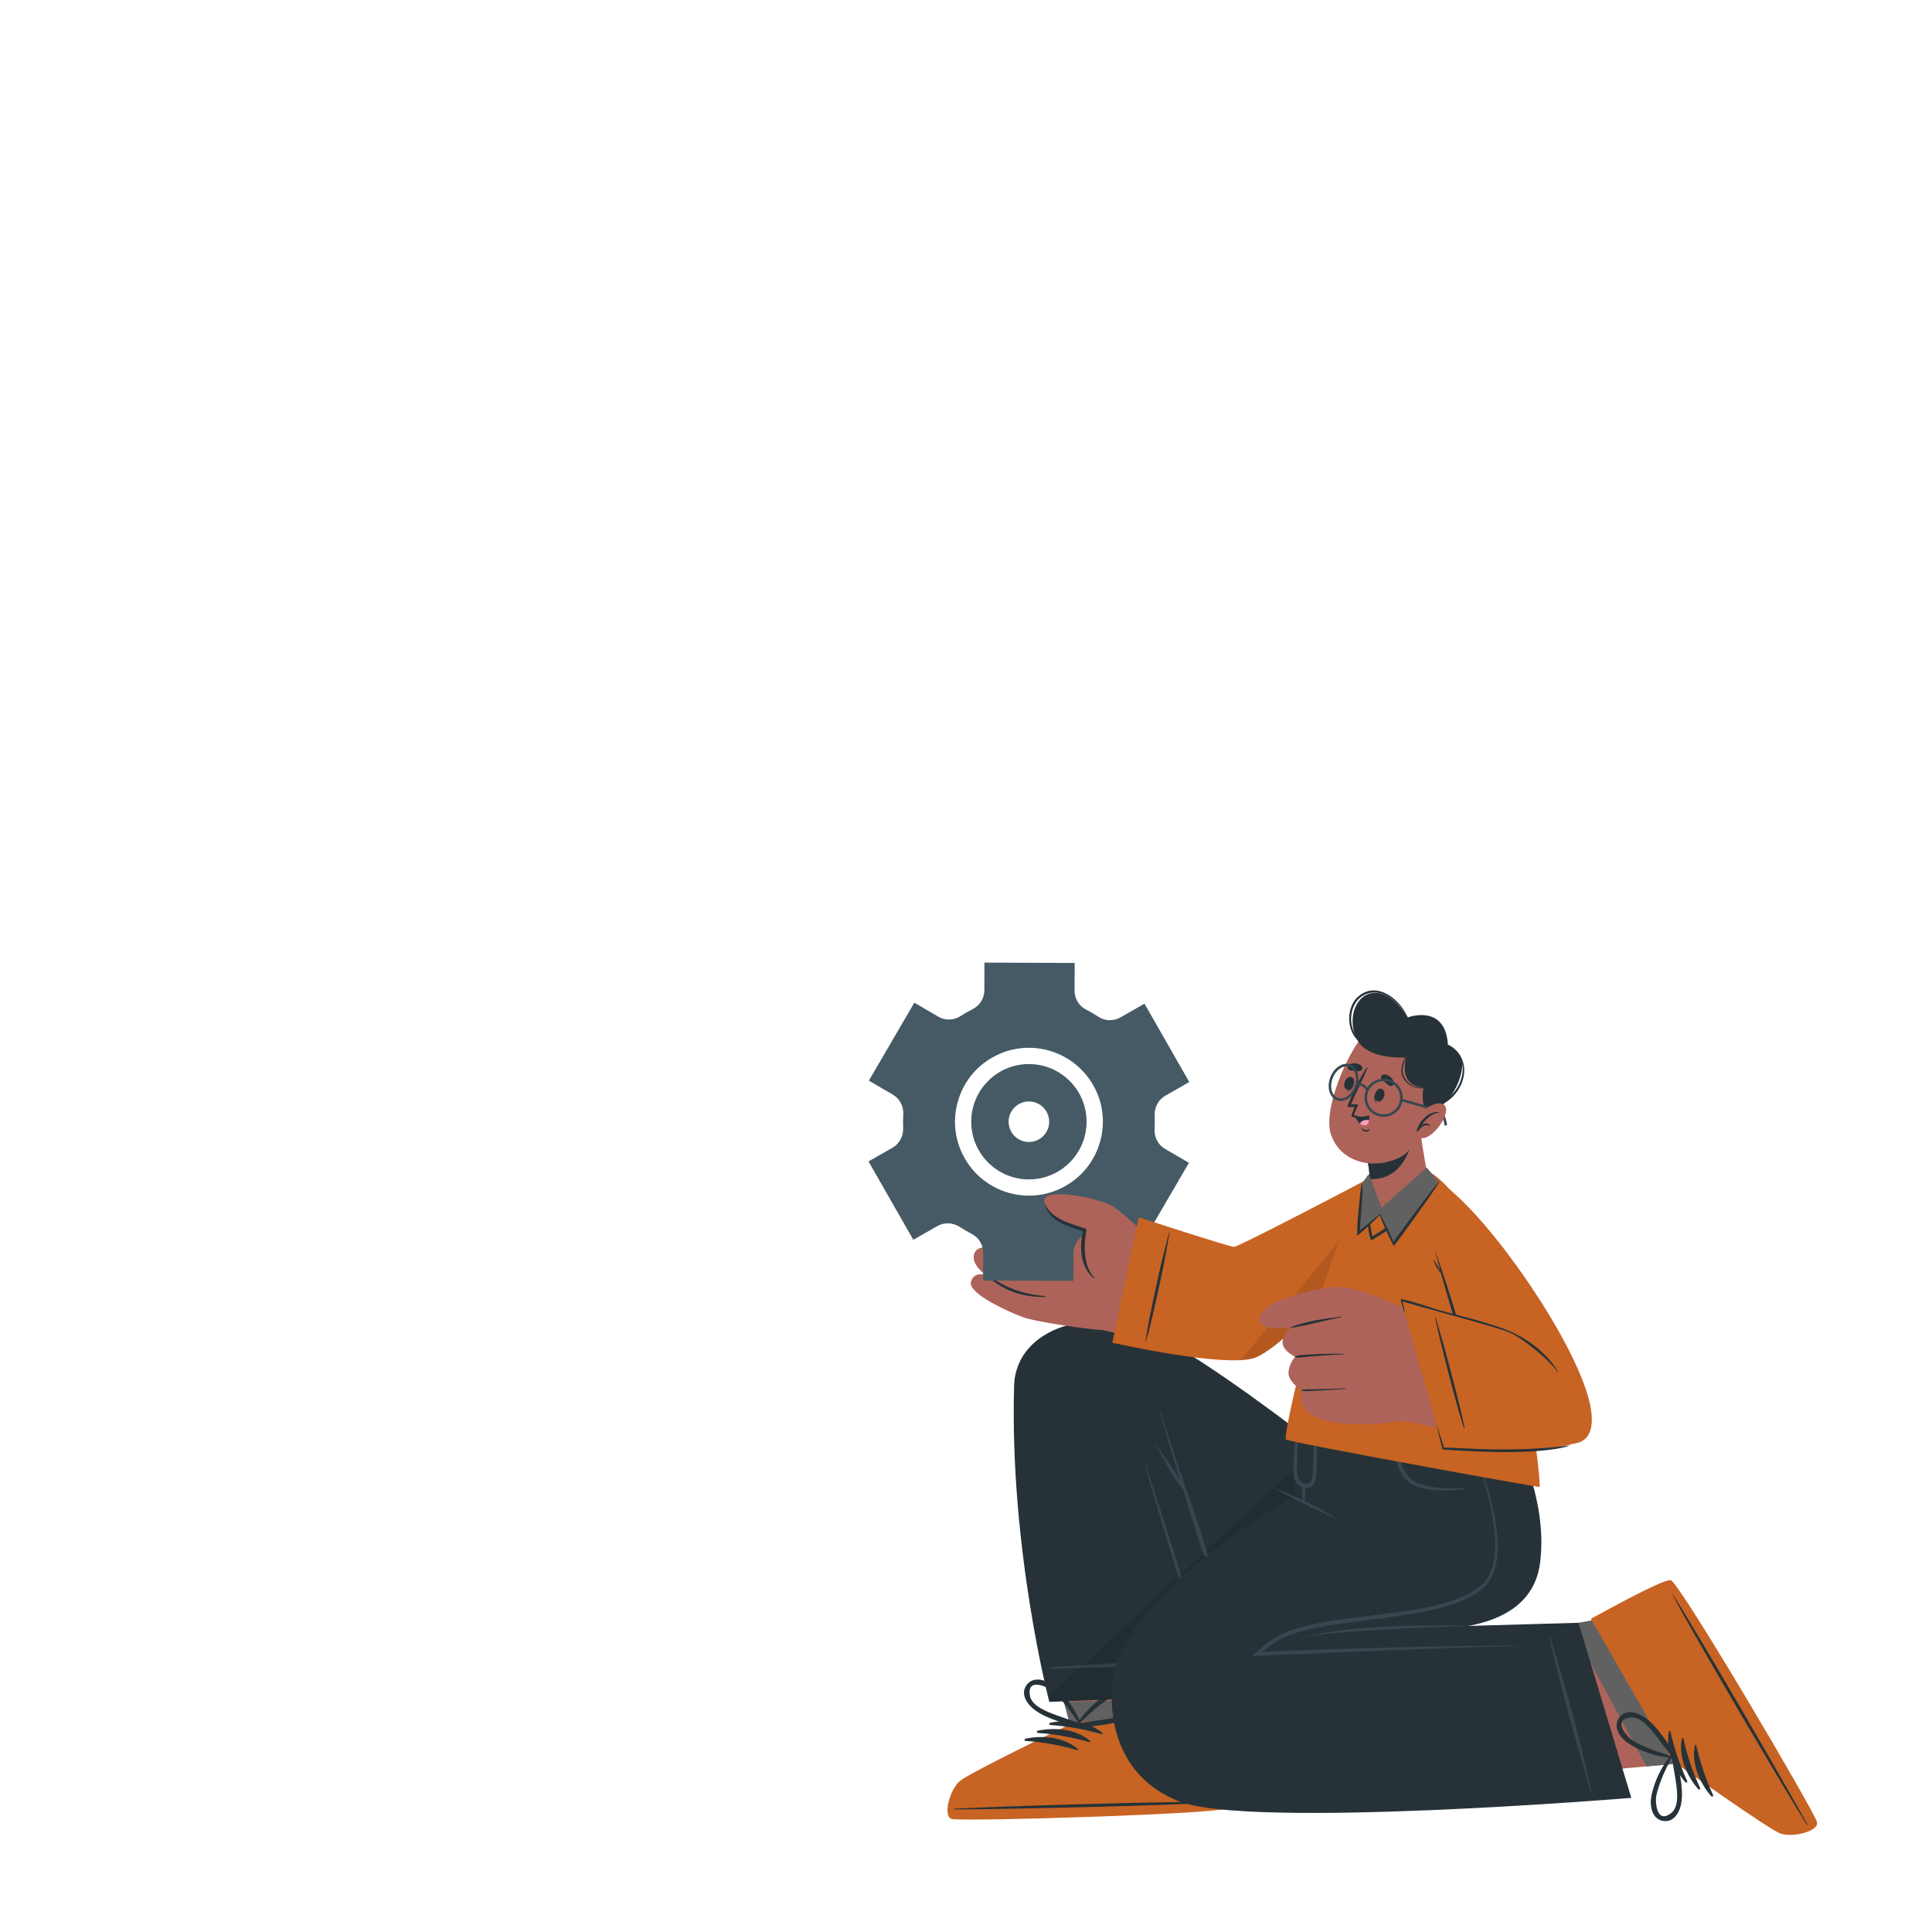 <svg width="500" height="500" viewBox="0 0 500 500" fill="none" xmlns="http://www.w3.org/2000/svg">
<path d="M247.049 470.354C244.704 469.643 246.578 462.88 249.106 460.735C249.91 460.055 252.915 458.417 256.686 456.466C264.989 452.182 276.938 446.433 276.938 446.433L265.397 403.047L307.419 402.095C307.419 402.095 320.045 442.794 320.047 445.347C320.048 445.504 320.049 445.662 320.05 445.82C320.015 457.407 319.709 466.9 318.773 467.522C316.272 469.205 249.409 471.071 247.049 470.354Z" fill="#AD6359"/>
<path d="M247.047 470.351C249.409 471.072 316.273 469.208 318.773 467.52C319.707 466.898 320.015 457.409 320.051 445.82C320.047 445.664 320.049 445.501 320.045 445.345C320.044 444.799 319.469 442.509 318.561 439.249L275.351 440.463L276.938 446.436C276.938 446.436 264.986 452.186 256.683 456.464C252.913 458.415 249.908 460.053 249.104 460.736C246.574 462.878 244.706 469.643 247.047 470.351Z" fill="#616161"/>
<path d="M246.306 470.749C248.708 471.481 316.787 469.49 319.329 467.767C320.307 467.129 320.595 457.192 320.598 445.175C320.597 445.049 320.596 444.924 320.595 444.799L276.659 445.593L276.698 446.338C276.698 446.338 250.98 458.756 248.383 460.945C245.806 463.126 243.904 470.027 246.306 470.749Z" fill="#C76323"/>
<path d="M246.999 468.087C258.467 467.47 304.779 466.062 316.162 466.323C316.255 466.325 316.257 466.388 316.164 466.396C304.81 467.256 258.488 468.288 247.003 468.276C246.762 468.274 246.757 468.1 246.999 468.087Z" fill="#263238"/>
<path d="M271.774 445.861C276.265 444.886 281.809 445.418 285.354 448.535C285.491 448.656 285.318 448.849 285.17 448.807C280.674 447.533 276.487 446.753 271.809 446.431C271.479 446.408 271.452 445.93 271.774 445.861Z" fill="#263238"/>
<path d="M268.571 447.919C273.062 446.944 278.606 447.476 282.151 450.592C282.289 450.713 282.115 450.906 281.967 450.864C277.47 449.59 273.283 448.81 268.606 448.488C268.277 448.467 268.25 447.989 268.571 447.919Z" fill="#263238"/>
<path d="M265.368 449.98C269.86 449.005 275.403 449.537 278.948 452.654C279.085 452.775 278.912 452.968 278.764 452.926C274.267 451.652 270.081 450.872 265.403 450.55C265.073 450.528 265.047 450.05 265.368 449.98Z" fill="#263238"/>
<path d="M267.823 442.555C271.09 444.946 275.277 445.838 279.047 447.11C279.438 447.242 279.736 446.869 279.739 446.525C279.813 446.509 279.873 446.451 279.841 446.359C278.501 442.623 275.711 438.694 272.583 436.218C270.651 434.689 267.315 433.686 265.612 436.182C264 438.543 265.916 441.159 267.823 442.555ZM266.567 438.955C265.626 434.024 271.022 436.47 272.401 437.653C273.287 438.413 274.097 439.296 274.87 440.169C276.489 441.999 277.818 444.024 279.239 445.999C277.425 445.26 275.565 444.684 273.727 444.014C271.535 443.214 267.086 441.674 266.567 438.955Z" fill="#263238"/>
<path d="M294.711 439.037C293.537 436.253 290.068 436.574 287.871 437.69C284.314 439.496 280.801 442.795 278.747 446.191C278.697 446.275 278.744 446.344 278.814 446.374C278.749 446.711 278.967 447.136 279.376 447.084C283.323 446.585 287.604 446.54 291.28 444.845C293.426 443.855 295.822 441.671 294.711 439.037ZM285.205 445.103C283.27 445.396 281.332 445.592 279.408 445.956C281.192 444.302 282.896 442.581 284.846 441.108C285.777 440.406 286.746 439.702 287.765 439.132C289.351 438.245 295.125 436.918 293.225 441.565C292.177 444.127 287.511 444.754 285.205 445.103Z" fill="#263238"/>
<path d="M366.611 373.017C366.611 373.017 374.909 400.069 361.988 408.508C353.361 414.142 314.361 407.781 312.575 403.033C309.202 394.063 309.103 390.743 309.103 390.743L320.413 438.488L271.56 440.434C271.56 440.434 261.273 400.961 262.444 358.726C262.877 343.11 283.703 337.804 298.5 345.15C312.847 352.272 338.748 372.435 338.748 372.435L366.611 373.017Z" fill="#263238"/>
<path d="M315.496 410.461C312.682 404.09 312.817 401.553 305.677 381.735C304.723 379.086 303.911 376.388 303.049 373.707C302.155 370.927 301.113 368.163 300.416 365.327C300.382 365.189 300.158 365.253 300.204 365.388C301.033 367.84 301.597 370.379 302.321 372.862C303.03 375.294 303.749 377.722 304.502 380.141C304.827 381.185 305.166 382.226 305.496 383.269C305.357 383.054 305.219 382.841 305.089 382.631C304.487 381.66 303.883 380.694 303.257 379.738C301.969 377.77 300.423 375.929 299.285 373.869C299.216 373.744 299.017 373.864 299.096 373.982C300.394 375.945 301.34 378.14 302.561 380.154C303.153 381.132 303.772 382.087 304.405 383.039C304.964 383.879 305.529 384.836 306.233 385.584C307.217 388.647 309.353 396.032 310.399 399.074C313.694 408.661 312.614 405.541 315.014 410.67C315.139 410.938 315.617 410.736 315.496 410.461Z" fill="#37474F"/>
<path d="M293.807 431.293C301.162 431.009 308.494 430.386 315.844 430.039C315.984 430.032 315.999 429.815 315.855 429.819C308.523 429.982 301.192 429.902 293.862 430.195C286.505 430.489 279.177 431.058 271.831 431.511C271.643 431.523 271.621 431.814 271.816 431.809C279.148 431.618 286.477 431.576 293.807 431.293Z" fill="#37474F"/>
<path d="M311.767 428.329C311.004 425.101 309.974 421.933 309.026 418.755C308.077 415.573 307.126 412.392 306.151 409.218C304.2 402.868 302.174 396.541 300.153 390.213C299.006 386.621 297.775 383.049 296.564 379.477C296.529 379.375 296.371 379.417 296.402 379.522C300.041 392.297 303.938 404.999 308.047 417.63C309.213 421.213 310.284 424.849 311.653 428.361C311.681 428.43 311.785 428.404 311.767 428.329Z" fill="#37474F"/>
<path opacity="0.1" d="M361.991 408.504C374.91 400.067 366.615 373.016 366.615 373.016L343.134 372.529L312 401.478C312.182 401.976 312.371 402.495 312.575 403.035C314.357 407.78 353.362 414.143 361.991 408.504Z" fill="#000102"/>
<path opacity="0.1" d="M271.289 439.336C271.463 440.058 271.564 440.433 271.564 440.433L320.416 438.487L311.715 401.744L271.289 439.336Z" fill="#000102"/>
<path d="M469.538 471.095C470.045 473.492 463.214 475.107 460.118 473.925C459.135 473.548 456.252 471.703 452.726 469.338C444.972 464.124 434.18 456.422 434.18 456.422L398.332 459.602L377.258 423.234C377.258 423.234 410.229 420.398 412.464 419.167C412.602 419.09 412.739 419.014 412.877 418.937C423.048 413.386 431.515 409.083 432.511 409.604C435.192 410.983 469.031 468.681 469.538 471.095Z" fill="#AD6359"/>
<path d="M406.188 420.294L426.13 457.14L434.182 456.423C434.182 456.423 444.976 464.121 452.73 469.338C456.255 471.699 459.13 473.545 460.117 473.926C463.213 475.113 470.044 473.49 469.538 471.094C469.029 468.679 435.191 410.985 432.51 409.602C431.52 409.086 423.043 413.385 412.878 418.938C412.734 419.011 412.601 419.091 412.467 419.162C411.915 419.468 409.511 419.868 406.188 420.294Z" fill="#616161"/>
<path d="M470.241 471.555C469.726 469.098 435.192 410.394 432.457 408.996C431.427 408.447 422.58 412.98 412.047 418.765C411.938 418.826 411.828 418.888 411.719 418.949L433.576 457.071L434.21 456.679C434.21 456.679 457.479 473.237 460.649 474.458C463.8 475.665 470.765 474.007 470.241 471.555Z" fill="#C76323"/>
<path d="M467.569 472.23C461.505 462.477 437.965 422.568 432.711 412.467C432.668 412.385 432.722 412.353 432.774 412.43C438.996 421.966 462.211 462.064 467.732 472.135C467.848 472.348 467.698 472.436 467.569 472.23Z" fill="#263238"/>
<path d="M436.162 461.225C433.144 457.759 430.941 452.644 431.965 448.036C432.005 447.858 432.257 447.916 432.292 448.066C433.341 452.62 434.674 456.665 436.645 460.92C436.784 461.219 436.378 461.473 436.162 461.225Z" fill="#263238"/>
<path d="M439.507 463.038C436.489 459.571 434.285 454.457 435.309 449.849C435.348 449.671 435.602 449.729 435.636 449.879C436.685 454.433 438.018 458.478 439.989 462.733C440.128 463.033 439.723 463.286 439.507 463.038Z" fill="#263238"/>
<path d="M442.858 464.853C439.84 461.386 437.636 456.272 438.66 451.664C438.7 451.485 438.953 451.545 438.987 451.694C440.036 456.248 441.37 460.293 443.341 464.547C443.481 464.848 443.074 465.101 442.858 464.853Z" fill="#263238"/>
<path d="M435.17 466.276C435.692 462.262 434.457 458.162 433.756 454.246C433.683 453.84 433.213 453.758 432.91 453.921C432.861 453.864 432.78 453.839 432.716 453.912C430.087 456.886 427.987 461.223 427.324 465.157C426.914 467.586 427.643 470.994 430.65 471.284C433.496 471.559 434.866 468.62 435.17 466.276ZM432.62 469.111C428.751 472.311 428.296 466.404 428.669 464.626C428.909 463.483 429.292 462.349 429.685 461.251C430.509 458.95 431.644 456.811 432.69 454.614C432.916 456.559 433.307 458.467 433.605 460.401C433.96 462.706 434.753 467.347 432.62 469.111Z" fill="#263238"/>
<path d="M419.132 444.404C417.258 446.774 419.21 449.66 421.246 451.047C424.542 453.294 429.125 454.784 433.091 454.949C433.189 454.953 433.226 454.878 433.219 454.802C433.546 454.697 433.813 454.301 433.571 453.967C431.232 450.749 429.131 447.018 425.875 444.613C423.973 443.21 420.905 442.162 419.132 444.404ZM429.027 449.814C430.216 451.369 431.321 452.973 432.566 454.483C430.257 453.716 427.928 453.052 425.699 452.052C424.635 451.575 423.551 451.064 422.561 450.446C421.02 449.483 417.076 445.063 422.064 444.49C424.813 444.173 427.61 447.96 429.027 449.814Z" fill="#263238"/>
<path d="M335.513 367.213C335.513 367.213 334.587 378.586 334.944 387.259C334.944 387.259 289.207 412.891 287.738 436.075C287.218 444.287 288.742 459.601 304.998 466.144C323.163 473.455 422.184 465.288 422.184 465.288L408.512 419.976L364.772 421.223C364.772 421.223 395.775 425.265 398.55 404.604C401.129 385.4 388.825 365.715 388.825 365.715L335.513 367.213Z" fill="#263238"/>
<path d="M411.879 463.342C410.638 458.113 409.432 452.856 408.065 447.658C406.694 442.446 405.247 437.259 403.72 432.097C403.289 430.639 402.846 429.186 402.408 427.731C402.199 427.037 401.99 426.345 401.766 425.656C401.541 424.962 401.361 424.239 401.068 423.575C401.035 423.5 400.953 423.546 400.962 423.618C401.125 424.953 401.54 426.326 401.862 427.633C402.174 428.895 402.473 430.159 402.787 431.421C403.433 434.015 404.088 436.605 404.759 439.191C406.105 444.376 407.579 449.511 409.081 454.647C409.934 457.564 410.79 460.481 411.655 463.393C411.705 463.557 411.92 463.515 411.879 463.342Z" fill="#37474F"/>
<path d="M379.874 420.794C376.323 420.64 372.769 420.625 369.216 420.654C365.662 420.681 362.111 420.819 358.56 420.981C355.012 421.196 351.463 421.436 347.929 421.853C344.4 422.275 340.865 422.768 337.422 423.672L340.052 423.256L342.692 422.929C344.453 422.729 346.215 422.533 347.984 422.405C351.516 422.103 355.054 421.858 358.598 421.7C362.138 421.478 365.684 421.351 369.23 421.205L379.874 420.794Z" fill="#37474F"/>
<path d="M379.214 369.733C380.917 373.757 382.406 377.868 383.688 382.038C384.957 386.21 385.997 390.459 386.574 394.766C386.852 396.918 387.002 399.091 386.893 401.245C386.78 403.39 386.415 405.549 385.49 407.451C385.038 408.403 384.413 409.258 383.667 409.977C382.895 410.698 382.028 411.324 381.116 411.878C379.278 412.969 377.27 413.781 375.216 414.445C371.093 415.754 366.788 416.494 362.482 417.128C358.169 417.751 353.827 418.226 349.487 418.792C345.15 419.36 340.798 420.004 336.535 421.18C334.419 421.772 332.28 422.516 330.349 423.66C328.419 424.792 326.656 426.125 325.021 427.665L324.062 428.567L325.388 428.512L360.743 427.041L378.424 426.402C384.319 426.214 390.213 426.037 396.112 426.03C390.215 425.852 384.313 425.927 378.415 425.987C372.516 426.054 366.618 426.202 360.721 426.35L343.033 426.86L325.348 427.523L325.716 428.37C327.266 426.921 329.013 425.606 330.858 424.538C332.698 423.456 334.728 422.759 336.815 422.184C340.989 421.057 345.312 420.439 349.628 419.837C353.951 419.252 358.295 418.755 362.628 418.108C366.956 417.449 371.296 416.685 375.504 415.328C377.602 414.643 379.667 413.794 381.57 412.618C382.516 412.024 383.422 411.352 384.236 410.57C385.052 409.764 385.72 408.815 386.191 407.786C387.155 405.728 387.493 403.479 387.581 401.275C387.662 399.062 387.479 396.859 387.168 394.684C386.541 390.331 385.372 386.091 384.012 381.935C382.634 377.783 381.049 373.7 379.214 369.733Z" fill="#37474F"/>
<path d="M340.556 366.592C340.553 366.494 340.391 366.489 340.383 366.587C340.245 368.174 339.945 377.222 339.767 380.632C339.703 381.848 339.83 384.007 338.063 384.055C336.664 384.093 335.925 382.587 335.736 381.406C335.507 379.966 335.986 369.46 336.067 365.965C336.07 365.865 335.908 365.865 335.894 365.961C335.349 369.475 334.415 380.631 334.829 382.179C335.154 383.394 335.815 384.536 337.07 384.913C337.096 384.921 336.915 386.553 337.245 389.032C337.26 389.146 337.615 389.166 337.639 389.074L337.647 389.077C337.563 388.262 337.907 385.082 337.896 385.064C338.813 385.036 339.525 384.811 340.117 383.975C341.299 382.304 340.702 370.614 340.556 366.592Z" fill="#37474F"/>
<path d="M346.324 393.238C345.035 392.401 343.703 391.644 342.364 390.901C341.028 390.152 339.663 389.457 338.294 388.773C336.917 388.105 335.536 387.442 334.122 386.848C332.712 386.247 331.292 385.666 329.828 385.197C330.497 385.578 331.181 385.918 331.85 386.292L333.885 387.35C335.238 388.061 336.607 388.739 337.975 389.421C339.35 390.088 340.721 390.764 342.115 391.395L344.205 392.345C344.912 392.639 345.608 392.958 346.324 393.238Z" fill="#37474F"/>
<path d="M379.066 385.053C376.602 385.112 368.938 385.778 365.19 382.788C362.159 380.37 360.617 371.867 360.04 369.537C360.012 369.422 359.844 369.466 359.844 369.574C359.839 372.204 360.29 374.87 361.058 377.384C361.713 379.53 362.582 381.922 364.373 383.389C366.257 384.932 368.769 385.423 371.131 385.647C373.797 385.901 376.444 385.748 379.08 385.314C379.242 385.288 379.238 385.049 379.066 385.053Z" fill="#37474F"/>
<path d="M363.429 312.796C350.175 329.5 330.532 347.733 324.985 349.567C317.97 351.887 284.844 344.222 283.165 343.658C280.409 342.732 285.396 315.428 288.023 316.074C295.926 318.019 316.996 324.321 319.067 323.557C321.221 322.752 336.895 315.077 353.613 305.93C365.154 299.606 371.653 302.432 363.429 312.796Z" fill="#AD6359"/>
<path d="M285.012 344.204C282.005 344.063 268.281 342.201 264.578 340.829C260.875 339.456 250.504 334.735 251.267 331.792C252.03 328.849 255.177 329.989 255.177 329.989C255.177 329.989 251.114 327.301 252.151 324.409C253.189 321.517 258.026 323.451 258.026 323.451C258.026 323.451 254.054 320.387 255.296 317.576C256.538 314.765 261.076 317.524 261.076 317.524C261.076 317.524 257.314 314.892 259.311 313.006C261.714 310.738 268.101 316.374 272.303 317.583C273.257 317.858 292.04 321.768 292.04 321.768L285.012 344.204Z" fill="#AD6359"/>
<path d="M260.679 317.296C265.386 321.429 268.161 322.424 274.251 323.391C274.37 323.41 274.369 323.591 274.243 323.583C268.192 323.178 264.532 322.433 260.467 317.514C260.268 317.273 260.455 317.099 260.679 317.296Z" fill="#263238"/>
<path d="M257.654 323.116C262.918 326.982 265.918 328.087 272.222 329.57C272.311 329.591 272.285 329.744 272.193 329.73C265.886 328.793 262.252 327.966 257.5 323.412C257.286 323.206 257.413 322.939 257.654 323.116Z" fill="#263238"/>
<path d="M255.496 330.054C260.863 333.429 264.1 334.783 270.405 335.436C270.554 335.451 270.546 335.67 270.395 335.669C263.901 335.628 259.849 333.969 255.411 330.228C255.108 329.973 255.158 329.842 255.496 330.054Z" fill="#263238"/>
<path d="M295.93 321.107L307.698 300.935L301.483 297.315C299.671 296.259 298.682 294.258 298.803 292.164C298.868 291.032 298.875 289.894 298.821 288.755C298.721 286.639 299.738 284.627 301.578 283.576L307.784 280.028L296.189 259.746L289.983 263.294C288.199 264.314 285.984 264.274 284.269 263.14C283.231 262.454 282.158 261.828 281.055 261.268C279.218 260.335 278.085 258.425 278.094 256.364L278.127 249.214L254.773 249.121L254.751 256.297C254.745 258.367 253.564 260.244 251.714 261.172C251.175 261.442 250.642 261.729 250.114 262.03C249.587 262.332 249.069 262.646 248.564 262.973C246.834 264.092 244.629 264.159 242.849 263.122L236.627 259.497L224.859 279.669L231.091 283.307C232.9 284.363 233.884 286.362 233.76 288.452C233.693 289.582 233.686 290.718 233.738 291.854C233.835 293.969 232.818 295.977 230.981 297.028L224.773 300.577L236.367 320.858L242.575 317.309C244.413 316.258 246.659 316.401 248.432 317.558C249.384 318.179 250.366 318.749 251.374 319.264C253.239 320.218 254.462 322.08 254.455 324.174L254.428 331.391L277.782 331.484L277.811 324.314C277.819 322.219 279.052 320.362 280.922 319.415C281.435 319.155 281.945 318.881 282.451 318.591C282.951 318.305 283.443 318.007 283.925 317.698C285.695 316.562 287.93 316.441 289.747 317.501L295.93 321.107ZM277.861 305.534C267.778 313.119 253.426 309.209 248.585 297.557C245.289 289.625 247.836 280.236 254.697 275.069C264.777 267.479 279.165 271.4 284.002 283.054C287.293 290.988 284.725 300.371 277.861 305.534ZM266.276 275.38C258.034 275.38 251.355 282.059 251.355 290.301C251.355 298.543 258.034 305.23 266.276 305.23C274.526 305.23 281.205 298.543 281.205 290.301C281.205 282.059 274.526 275.38 266.276 275.38ZM266.276 295.548C263.381 295.548 261.028 293.196 261.028 290.3C261.028 287.404 263.381 285.052 266.276 285.052C269.179 285.052 271.524 287.404 271.524 290.3C271.524 293.196 269.18 295.548 266.276 295.548Z" fill="#455A64"/>
<path d="M296.473 319.506C296.473 319.506 290.875 314.004 287.882 312.129C284.889 310.255 271.165 307.373 270.375 310.302C269.354 314.083 276.949 317.307 280.875 318.4C280.875 318.4 278.505 327.145 283.455 330.638C288.405 334.132 296.473 319.506 296.473 319.506Z" fill="#AD6359"/>
<path d="M270.431 311.433C271.988 315.553 277.234 316.655 280.964 318C281.248 318.103 281.265 318.367 281.144 318.568C280.396 322.3 280.427 327.782 283.207 330.681C283.288 330.766 283.179 330.893 283.086 330.819C279.681 328.115 279.211 322.731 280.293 318.697C276.447 317.377 271.234 316.041 270.391 311.447C270.385 311.42 270.421 311.406 270.431 311.433Z" fill="#263238"/>
<path d="M294.719 315.042L287.859 347.486C287.859 347.486 317.642 354.236 324.983 351.319C332.323 348.402 354.143 325.676 363.014 313.848C371.885 302.02 365.115 299.188 355.101 304.538C345.087 309.887 320.415 322.661 319.362 322.692C318.309 322.722 294.719 315.042 294.719 315.042Z" fill="#C76323"/>
<path d="M298.502 336.23C299.282 332.573 300.034 328.908 300.95 325.279C301.47 323.218 301.98 321.152 302.52 319.096C302.54 319.018 302.676 319.043 302.662 319.123C302.023 322.825 301.375 326.537 300.567 330.209C299.764 333.863 298.991 337.523 298.141 341.167C297.657 343.239 297.113 345.288 296.505 347.329C296.493 347.369 296.424 347.357 296.43 347.315C296.945 343.587 297.716 339.913 298.502 336.23Z" fill="#263238"/>
<path opacity="0.1" d="M321.094 351.995C322.691 351.911 324.028 351.701 324.978 351.323C332.325 348.406 354.137 325.673 363.016 313.846C369.379 305.358 367.689 301.504 362.525 301.985C349.92 316.937 335.188 334.861 321.094 351.995Z" fill="black"/>
<path d="M398.43 384.82C398.268 384.992 333.348 373.235 332.753 372.519C331.922 371.512 343.632 318.808 355.113 304.522C357.984 300.95 367.372 300.987 371.65 304.436C392.847 321.527 399.009 384.2 398.43 384.82Z" fill="#C76323"/>
<path d="M377.645 310.684C394.721 328.733 413.044 364.34 408.795 371.796C404.063 380.1 380.287 354.803 380.41 353.357C380.504 352.264 375.277 331.539 369.138 314.97C363.003 298.417 373.422 306.221 377.645 310.684Z" fill="#F7A9A0"/>
<path d="M380.251 353.38C379.559 350.949 371.401 322.959 368.273 313.468C365.465 304.948 367.107 301.51 374.027 306.899C386.768 316.821 406.508 345.836 410.938 361.236C415.205 376.071 405.382 376.073 395.511 369.07C387.428 363.337 380.251 353.38 380.251 353.38Z" fill="#C76323"/>
<path d="M381.719 357.587C378.729 346.003 375.244 334.549 371.266 323.266C374.251 334.851 377.744 346.304 381.719 357.587Z" fill="#263238"/>
<path d="M373.167 329.942C372.609 328.45 371.805 327.111 370.883 325.818C371.335 327.336 372.169 328.714 373.167 329.942Z" fill="#263238"/>
<path d="M371.411 306.334C370.815 307.029 370.197 307.7 369.573 308.363C368.942 309.019 368.298 309.659 367.649 310.294C366.346 311.555 365.01 312.776 363.622 313.928C362.238 315.084 360.822 316.196 359.357 317.23C357.9 318.278 356.391 319.24 354.858 320.157L355.343 320.305C355.322 320.259 355.271 320.135 355.241 320.037C355.204 319.935 355.175 319.823 355.143 319.715C355.083 319.495 355.027 319.27 354.979 319.042C354.878 318.587 354.8 318.122 354.724 317.657C354.574 316.725 354.463 315.781 354.36 314.836C354.257 313.89 354.176 312.94 354.088 311.99L353.855 309.132C353.813 310.088 353.801 311.045 353.798 312.003C353.789 312.961 353.822 313.919 353.86 314.878C353.915 315.836 353.981 316.795 354.094 317.754C354.158 318.233 354.224 318.712 354.316 319.191C354.36 319.431 354.412 319.67 354.47 319.911C354.502 320.032 354.53 320.152 354.57 320.275C354.588 320.336 354.607 320.397 354.63 320.461C354.654 320.528 354.67 320.577 354.717 320.674L354.881 321.012L355.202 320.822C356.758 319.898 358.312 318.961 359.772 317.874C360.516 317.353 361.229 316.786 361.948 316.228C362.306 315.947 362.648 315.644 362.999 315.353C363.349 315.061 363.697 314.766 364.034 314.458C365.402 313.251 366.706 311.964 367.944 310.612C369.178 309.259 370.362 307.85 371.411 306.334Z" fill="#263238"/>
<path d="M358.67 314.998C361.533 315.019 367.272 309.455 369.421 304.866C369.566 304.551 368.898 301.374 368.269 297.476C367.896 295.109 367.537 292.465 367.384 290.028L352.336 294.703C352.336 294.703 354.16 299.716 354.402 303.966C354.418 304.321 354.404 304.654 354.36 304.973C354.358 305.019 354.348 305.076 354.349 305.14C354.158 307.059 354.187 314.965 358.67 314.998Z" fill="#AD6359"/>
<path d="M354.361 304.974C354.358 305.021 354.344 305.071 354.345 305.141C354.833 305.178 355.348 305.175 355.925 305.124C364.6 304.378 366.06 293.657 366.294 290.366L352.328 294.701C352.328 294.701 354.153 299.714 354.405 303.969C354.413 304.319 354.405 304.649 354.361 304.974Z" fill="#263238"/>
<path d="M373.452 276.568C373.784 282.235 367.305 296.804 362.728 299.294C356.093 302.903 347.071 301.217 344.469 293.662C341.947 286.339 350.727 267.502 355.667 265.429C362.944 262.375 372.961 268.197 373.452 276.568Z" fill="#AD6359"/>
<path d="M359.556 280.944C359.142 280.687 358.804 280.381 358.421 280.085C357.989 279.75 357.611 279.529 357.43 278.988C357.334 278.698 357.54 278.299 357.813 278.179C358.448 277.899 359.079 278.176 359.616 278.558C360.198 278.972 360.541 279.439 360.73 280.127C360.914 280.793 360.102 281.283 359.556 280.944Z" fill="#263238"/>
<path d="M349.349 276.964C349.824 277.073 350.279 277.094 350.76 277.153C351.302 277.219 351.727 277.328 352.236 277.071C352.509 276.933 352.643 276.505 352.534 276.227C352.28 275.581 351.636 275.334 350.987 275.227C350.282 275.111 349.709 275.202 349.091 275.556C348.491 275.901 348.723 276.82 349.349 276.964Z" fill="#263238"/>
<path d="M354.414 292.19C354.088 292.342 353.733 292.585 353.354 292.487C352.991 292.393 352.632 292.089 352.352 291.851C352.325 291.827 352.28 291.85 352.29 291.887C352.417 292.368 352.886 292.805 353.384 292.887C353.871 292.967 354.238 292.65 354.496 292.269C354.533 292.217 354.462 292.168 354.414 292.19Z" fill="#263238"/>
<path d="M354.412 288.781C353.537 289.463 352.534 289.652 351.571 289.511C351.14 289.451 350.711 289.317 350.31 289.133C350.229 289.103 350.15 289.065 350.082 289.023C350.011 288.988 349.947 288.956 349.871 288.911C349.759 288.852 349.728 288.732 349.747 288.613L349.75 288.606C349.764 288.569 349.775 288.539 349.796 288.506C349.796 288.506 349.796 288.506 349.799 288.498L349.832 288.41C350.084 287.622 350.574 286.461 350.574 286.461C350.239 286.504 348.556 286.65 348.722 286.25C350.104 282.945 351.641 279.269 353.715 276.272C353.778 276.17 353.94 276.255 353.891 276.363C352.688 279.592 350.926 282.588 349.666 285.812C350.192 285.798 351.063 285.736 351.468 285.887C351.568 285.958 350.479 288.113 350.395 288.476C350.395 288.476 350.389 288.491 350.388 288.516C351.641 289.142 352.768 289.092 354.349 288.657C354.445 288.626 354.501 288.722 354.412 288.781Z" fill="#263238"/>
<path d="M356.193 282.473C356.215 282.438 356.254 282.549 356.237 282.59C355.833 283.578 355.538 284.778 356.319 285.446C356.343 285.467 356.322 285.516 356.29 285.499C355.243 284.933 355.652 283.345 356.193 282.473Z" fill="#263238"/>
<path d="M357.473 281.76C359.127 282.236 358.053 285.508 356.521 285.067C355.013 284.633 356.087 281.361 357.473 281.76Z" fill="#263238"/>
<path d="M350.419 280.145C350.424 280.104 350.324 280.168 350.312 280.21C350.019 281.236 349.512 282.363 348.484 282.406C348.452 282.407 348.439 282.459 348.475 282.466C349.647 282.667 350.307 281.165 350.419 280.145Z" fill="#263238"/>
<path d="M349.852 278.794C348.257 278.147 347.082 281.384 348.559 281.983C350.013 282.573 351.188 279.336 349.852 278.794Z" fill="#263238"/>
<path d="M350.766 288.913C350.766 288.913 351.126 290.104 351.959 290.786C352.265 291.039 352.627 291.224 353.062 291.261C353.955 291.339 354.244 290.598 354.324 289.904C354.392 289.334 354.311 288.792 354.311 288.792C354.311 288.792 352.718 289.479 350.766 288.913Z" fill="#263238"/>
<path d="M351.961 290.786C352.267 291.039 352.629 291.224 353.064 291.261C353.957 291.339 354.246 290.598 354.326 289.904C353.419 289.68 352.34 289.963 351.961 290.786Z" fill="#FF9BBC"/>
<path d="M369.813 287.561C367.421 287 368.379 281.452 368.379 281.452C368.379 281.452 362.022 281.654 363.895 273.662C363.895 273.662 356.339 274.243 352.597 270.83C349.398 267.912 348.989 261.142 352.632 258.088C354.686 256.366 359.448 255.504 364.339 263.3C364.339 263.3 374.111 259.627 374.724 270.464C374.724 270.464 378.912 272.062 378.385 276.388C377.555 283.216 371.88 288.045 369.813 287.561Z" fill="#263238"/>
<path d="M364.041 273.103C364.089 273.032 364.195 273.088 364.158 273.167C363.304 275.016 362.4 277.031 363.545 278.978C364.658 280.87 366.726 281.872 368.883 281.339C369.008 281.308 369.067 281.5 368.942 281.53C366.899 282.022 364.75 281.247 363.496 279.534C361.996 277.485 362.737 275.033 364.041 273.103Z" fill="#263238"/>
<path d="M369.938 286.286C373.64 285.413 376.829 283.256 378.06 279.486C378.646 277.692 378.798 275.715 378.012 273.977C377.294 272.389 375.848 271.513 374.644 270.35C374.61 270.317 374.65 270.261 374.692 270.283C382.85 274.653 378.161 285.884 370.013 286.734C369.758 286.761 369.685 286.346 369.938 286.286Z" fill="#263238"/>
<path d="M351.519 257.885C356.442 253.63 362.765 258.901 364.493 263.76C364.499 263.777 364.471 263.791 364.463 263.774C362.737 260.015 358.279 255.636 353.824 257.16C348.444 259 348.268 267.88 353.415 270.021C353.57 270.085 353.469 270.352 353.308 270.299C348.473 268.692 347.859 261.047 351.519 257.885Z" fill="#263238"/>
<path d="M355.742 288.454C353.338 287.166 352.431 284.163 353.718 281.76C355.006 279.356 358.008 278.448 360.412 279.736C362.816 281.024 363.724 284.026 362.436 286.431C361.347 288.464 359.031 289.427 356.889 288.897C356.498 288.799 356.113 288.653 355.742 288.454ZM354.3 282.071C353.185 284.154 353.972 286.755 356.054 287.871C358.134 288.988 360.737 288.199 361.853 286.118C362.968 284.035 362.181 281.433 360.099 280.318C359.778 280.146 359.444 280.019 359.105 279.935C357.25 279.476 355.244 280.311 354.3 282.071Z" fill="#37474F"/>
<path d="M345.979 284.753C344.08 284.039 343.314 281.381 344.272 278.829C344.729 277.61 345.508 276.591 346.465 275.96C347.455 275.307 348.515 275.138 349.457 275.495C350.397 275.848 351.088 276.672 351.402 277.815C351.707 278.92 351.623 280.2 351.164 281.419C350.256 283.834 348.125 285.304 346.288 284.849C346.184 284.823 346.082 284.791 345.979 284.753ZM346.831 276.511C345.99 277.067 345.301 277.972 344.891 279.061C344.061 281.272 344.653 283.548 346.212 284.133C347.776 284.723 349.716 283.396 350.547 281.185C350.956 280.096 351.033 278.961 350.766 277.989C350.508 277.055 349.961 276.389 349.225 276.112C349.146 276.082 349.066 276.058 348.985 276.038C348.308 275.871 347.552 276.034 346.831 276.511Z" fill="#37474F"/>
<path d="M353.674 282.353L354.25 282.028C353.769 281.175 352.444 279.772 350.859 280.557L351.153 281.149C352.571 280.444 353.629 282.276 353.674 282.353Z" fill="#37474F"/>
<path d="M373.858 291.294L374.514 291.216C374.477 290.91 374.123 288.203 372.825 287.46C371.61 286.768 363.022 284.429 362.657 284.33L362.484 284.968C364.947 285.636 371.559 287.496 372.496 288.033C373.353 288.524 373.769 290.553 373.858 291.294Z" fill="#37474F"/>
<path d="M367.181 288.203C367.181 288.203 371.903 284.202 373.806 286.012C375.71 287.822 371.256 294.251 368.387 294.535C365.518 294.819 365.203 292.168 365.203 292.168L367.181 288.203Z" fill="#AD6359"/>
<path d="M372.487 287.823C372.53 287.83 372.523 287.891 372.482 287.897C370.454 288.156 369.042 289.601 367.903 291.184C368.626 290.65 369.466 290.474 370.203 291.361C370.242 291.408 370.176 291.47 370.127 291.446C369.419 291.088 368.843 291.075 368.178 291.542C367.707 291.873 367.32 292.346 366.933 292.77C366.804 292.911 366.532 292.746 366.644 292.573C366.652 292.56 366.661 292.547 366.67 292.535C367.24 290.187 369.918 287.397 372.487 287.823Z" fill="#263238"/>
<path d="M354.242 303.829L357.574 312.534L369.225 302.152L372.291 305.754C372.291 305.754 360.657 322.522 360.615 321.742L357.146 314.214L351.57 319.132L352.471 306.262L354.242 303.829Z" fill="#616161"/>
<path d="M351.636 312.746C351.86 310.626 352.023 308.485 352.351 306.378C352.363 306.303 352.488 306.274 352.505 306.364C352.882 308.435 351.979 316.536 351.919 318.484C351.927 318.477 351.936 318.47 351.944 318.463C352.177 318.25 357.103 314.145 357.148 314.216C357.916 315.42 360.463 320.902 360.633 321.399C362.473 318.735 370.255 308.255 372.409 305.752C372.471 305.68 372.591 305.746 372.541 305.831C370.899 308.656 360.835 322.494 360.7 322.452C360.605 322.516 357.437 315.762 357.075 314.495C356.234 315.399 351.243 320.053 351.238 319.736C351.204 317.599 351.412 314.868 351.636 312.746Z" fill="#263238"/>
<path d="M407.963 372.494C402.135 376.102 384.47 372.296 357.91 366.553C354.235 365.759 353.741 337.757 357.71 338.403C362.709 339.218 388.474 344.581 389.84 345.069C401.365 349.185 411.917 370.047 407.963 372.494Z" fill="#AD6359"/>
<path d="M325.913 341.57C326.16 344.815 334.11 343.528 334.11 343.528C334.11 343.528 332.297 344.857 331.939 346.988C331.53 349.428 335.176 351.14 335.176 351.14C335.176 351.14 333.619 352.866 333.468 355.154C333.311 357.529 336.744 359.78 336.744 359.78C336.744 359.78 336.217 362.159 337.465 364.256C341.01 370.212 358.93 368.824 363.953 367.351L368.689 341.22C368.689 341.22 352.918 332.739 345.623 333.033C341.574 333.196 325.535 336.61 325.913 341.57Z" fill="#AD6359"/>
<path d="M334.166 343.43C338.305 341.853 342.814 341.271 347.17 340.755C347.267 340.744 347.283 340.889 347.186 340.906C342.888 341.67 338.528 343.002 334.216 343.635C334.098 343.653 334.055 343.472 334.166 343.43Z" fill="#263238"/>
<path d="M335.226 350.995C336.173 350.667 337.226 350.651 338.217 350.584C339.285 350.511 340.353 350.458 341.423 350.421C343.564 350.346 345.707 350.32 347.849 350.357C347.944 350.358 347.965 350.504 347.865 350.508C345.731 350.586 343.599 350.696 341.47 350.864C340.405 350.948 339.34 351.041 338.277 351.141C337.287 351.234 336.251 351.415 335.258 351.286C335.112 351.267 335.084 351.045 335.226 350.995Z" fill="#263238"/>
<path d="M336.83 359.774C337.642 359.455 338.683 359.559 339.543 359.547C340.519 359.533 341.495 359.514 342.471 359.49C344.423 359.441 346.374 359.391 348.323 359.274C348.42 359.268 348.437 359.419 348.339 359.425C346.36 359.554 344.382 359.71 342.402 359.822C341.429 359.877 340.457 359.926 339.483 359.97C338.656 360.008 337.626 360.148 336.828 359.872C336.783 359.857 336.789 359.79 336.83 359.774Z" fill="#263238"/>
<path d="M362.641 336.557L373.532 374.885C373.532 374.885 405.4 376.886 409.849 372.238C413.03 368.915 402.797 348.856 390.016 344.323L362.641 336.557Z" fill="#C76323"/>
<path d="M403.185 355.012C401.988 352.619 397.359 347.023 390.012 344.296C389.947 344.272 389.895 344.37 389.958 344.4C395.234 346.961 401.747 352.869 403.095 355.073C403.13 355.132 403.215 355.072 403.185 355.012Z" fill="#263238"/>
<path d="M379.028 369.513C378.27 365.738 377.312 362.006 376.342 358.278C375.372 354.547 374.41 350.813 373.347 347.106C372.746 345.012 372.158 342.913 371.485 340.84C371.467 340.786 371.372 340.801 371.384 340.86C372.139 344.629 373.083 348.369 374.026 352.097C374.971 355.834 375.956 359.565 376.975 363.284C377.551 365.385 378.164 367.477 378.837 369.55C378.871 369.654 379.05 369.624 379.028 369.513Z" fill="#263238"/>
<path d="M362.759 336.238C364.242 336.478 365.667 336.94 367.104 337.377C368.539 337.813 369.967 338.273 371.39 338.746C374.221 339.687 386.871 342.478 391.688 345.004C391.741 345.032 391.333 345.149 391.282 345.118C389.05 343.798 364.339 337.382 362.937 336.774C362.944 336.89 363.575 339.343 363.565 339.462C363.558 339.543 363.447 339.595 363.4 339.509C363.29 339.307 362.618 336.764 362.523 336.556C362.447 336.386 362.567 336.207 362.759 336.238Z" fill="#263238"/>
<path d="M371.789 368.766C372.267 370.896 372.793 373.013 373.329 375.128C376.69 375.302 394.478 376.838 404.682 374.591C405.548 374.4 406.253 374.083 406.253 374.083C391.047 376.037 377.913 374.623 373.536 374.633L373.771 374.816C373.133 372.792 372.483 370.773 371.789 368.766Z" fill="#263238"/>
</svg>
